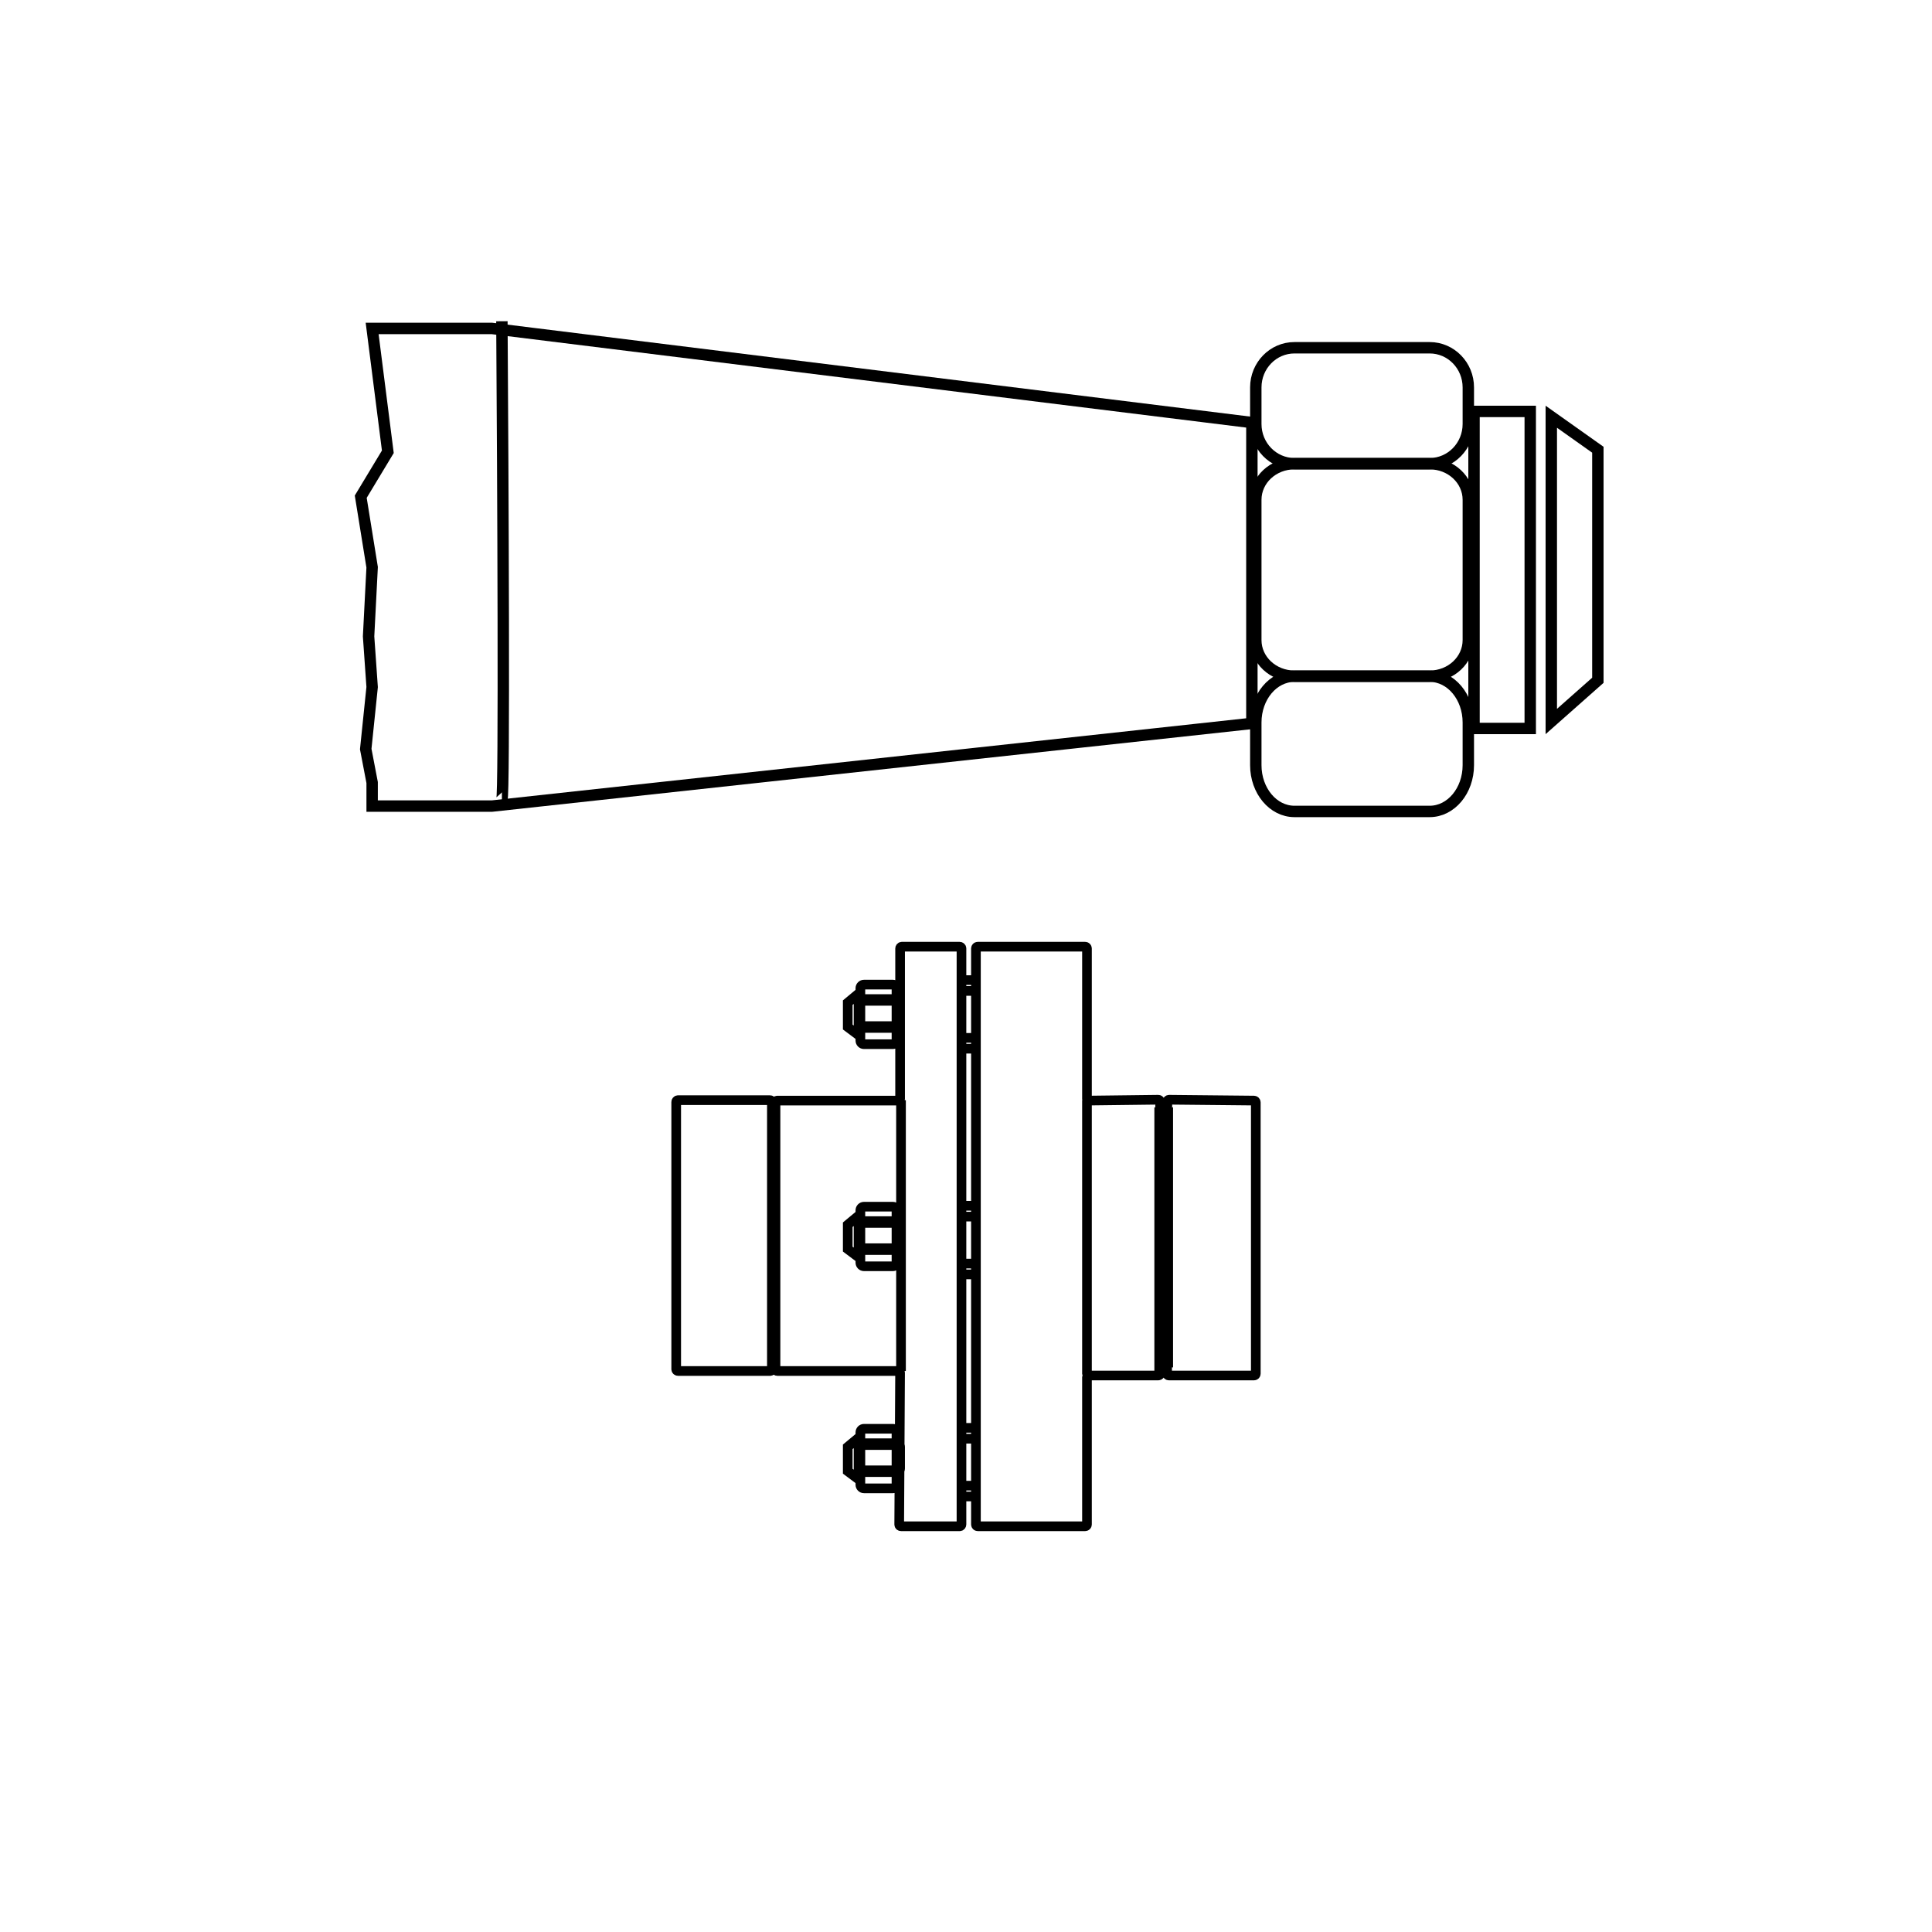 <svg width="100" height="100" viewBox="0 0 100 100" fill="none" xmlns="http://www.w3.org/2000/svg">
<path d="M25.461 41.723H19.262V40.505L18.93 38.771L19.262 35.561L19.078 32.941L19.262 29.362L18.672 25.709L20.074 23.384L19.262 17H25.461L64.797 21.871V37.443L25.461 41.723Z" stroke="black" stroke-width="0.59"/>
<path d="M74 18H67C65.895 18 65 18.919 65 20.053V21.947C65 23.081 65.895 24 67 24H74C75.105 24 76 23.081 76 21.947V20.053C76 18.919 75.105 18 74 18Z" stroke="black" stroke-width="0.59"/>
<path d="M74 35H67C65.895 35 65 36.072 65 37.395V39.605C65 40.928 65.895 42 67 42H74C75.105 42 76 40.928 76 39.605V37.395C76 36.072 75.105 35 74 35Z" stroke="black" stroke-width="0.59"/>
<path d="M74 24H67C65.895 24 65 24.837 65 25.869V33.131C65 34.163 65.895 35 67 35H74C75.105 35 76 34.163 76 33.131V25.869C76 24.837 75.105 24 74 24Z" stroke="black" stroke-width="0.59"/>
<path d="M65.212 21.284L65.027 21.055L64.798 21.24L64.983 21.469L65.212 21.284Z" fill="black"/>
<path d="M64.879 36.996L65.136 37.314L64.906 37.5L64.65 37.182L64.879 36.996Z" fill="black"/>
<path d="M25.978 41.351C26.112 41.351 26.034 24.869 25.978 16.627" stroke="black" stroke-width="0.59"/>
<rect x="76.295" y="21.295" width="2.91" height="16.41" stroke="black" stroke-width="0.59"/>
<path d="M82.705 35.211L80.295 37.345V21.57L82.705 23.278V35.211Z" stroke="black" stroke-width="0.59"/>
<path d="M49.673 53.72H50.608M49.673 54.28H50.608M44.533 76.85V74.14M44.533 76.85C44.533 76.954 44.616 77.037 44.72 77.037H46.215C46.318 77.037 46.402 76.954 46.402 76.85M44.533 76.85V76.29C44.533 76.186 44.616 76.103 44.72 76.103H46.215C46.318 76.103 46.402 76.186 46.402 76.29V76.85M46.402 76.85V74.14M46.402 74.14C46.402 74.037 46.318 73.953 46.215 73.953H44.72C44.616 73.953 44.533 74.037 44.533 74.14M46.402 74.14V74.608C46.402 74.711 46.318 74.794 46.215 74.794H44.72C44.616 74.794 44.533 74.711 44.533 74.608V74.14M44.533 65.355V62.645M44.533 65.355C44.533 65.458 44.616 65.542 44.72 65.542H46.215C46.318 65.542 46.402 65.458 46.402 65.355M44.533 65.355V64.794C44.533 64.691 44.616 64.608 44.72 64.608H46.215C46.318 64.608 46.402 64.691 46.402 64.794V65.355M46.402 65.355V62.645M46.402 62.645C46.402 62.542 46.318 62.458 46.215 62.458H44.72C44.616 62.458 44.533 62.542 44.533 62.645M46.402 62.645V63.112C46.402 63.215 46.318 63.299 46.215 63.299H44.72C44.616 63.299 44.533 63.215 44.533 63.112V62.645M44.533 53.86V51.15M44.533 53.86C44.533 53.963 44.616 54.047 44.72 54.047H46.215C46.318 54.047 46.402 53.963 46.402 53.86M44.533 53.86V53.299C44.533 53.196 44.616 53.112 44.72 53.112H46.215C46.318 53.112 46.402 53.196 46.402 53.299V53.86M46.402 53.86V51.15M46.402 51.15C46.402 51.046 46.318 50.963 46.215 50.963H44.72C44.616 50.963 44.533 51.046 44.533 51.15M46.402 51.15V51.617C46.402 51.72 46.318 51.804 46.215 51.804H44.72C44.616 51.804 44.533 51.72 44.533 51.617V51.15M46.636 56.944L46.636 70.963M56.262 56.944V71.15M60 57.318V71.056M60.467 57.318V70.776M49.766 50.729H50.514M49.766 51.29H50.514M49.673 65.402H50.608M49.673 65.963H50.608M49.766 62.411H50.514M49.766 62.972H50.514M49.673 76.897H50.608M49.673 77.458H50.608M49.766 73.906H50.514M49.766 74.467H50.514M35.093 70.963H39.86C39.911 70.963 39.953 70.921 39.953 70.869V57.037C39.953 56.986 39.911 56.944 39.86 56.944H35.093C35.042 56.944 35 56.986 35 57.037V70.869C35 70.921 35.042 70.963 35.093 70.963ZM46.636 79H49.673C49.724 79 49.766 78.958 49.766 78.906V49.093C49.766 49.042 49.724 49 49.673 49H46.682C46.631 49 46.589 49.042 46.589 49.093V56.874C46.589 56.925 46.547 56.967 46.495 56.967H40.234C40.182 56.967 40.14 57.009 40.14 57.061V70.869C40.14 70.921 40.182 70.963 40.234 70.963H46.495C46.547 70.963 46.589 71.005 46.588 71.057L46.543 78.906C46.542 78.958 46.584 79 46.636 79ZM60.047 70.776V71.103C60.047 71.154 60.005 71.196 59.953 71.196H56.355C56.303 71.196 56.262 71.238 56.262 71.29V78.906C56.262 78.958 56.22 79 56.168 79H50.608C50.556 79 50.514 78.958 50.514 78.906V49.093C50.514 49.042 50.556 49 50.608 49H56.168C56.22 49 56.262 49.042 56.262 49.093V56.873C56.262 56.925 56.304 56.967 56.356 56.966L59.952 56.922C60.004 56.921 60.047 56.963 60.047 57.015V57.271C60.047 57.323 60.089 57.364 60.14 57.364H60.327C60.379 57.364 60.421 57.323 60.421 57.271V57.015C60.421 56.963 60.463 56.921 60.515 56.922L64.907 56.966C64.959 56.967 65 57.009 65 57.06V71.103C65 71.154 64.958 71.196 64.906 71.196H60.502C60.451 71.196 60.409 71.154 60.409 71.103V70.776C60.409 70.724 60.367 70.682 60.315 70.682H60.14C60.089 70.682 60.047 70.724 60.047 70.776ZM44.72 76.196H46.402C46.505 76.196 46.589 76.113 46.589 76.009V74.888C46.589 74.785 46.505 74.701 46.402 74.701H44.72C44.616 74.701 44.533 74.785 44.533 74.888V76.009C44.533 76.113 44.616 76.196 44.72 76.196ZM43.879 74.888L44.439 74.421V76.57L43.879 76.15V74.888ZM44.72 64.701H46.402C46.505 64.701 46.589 64.617 46.589 64.514V63.392C46.589 63.289 46.505 63.206 46.402 63.206H44.72C44.616 63.206 44.533 63.289 44.533 63.392V64.514C44.533 64.617 44.616 64.701 44.72 64.701ZM43.879 63.392L44.439 62.925V65.075L43.879 64.654V63.392ZM44.72 53.206H46.402C46.505 53.206 46.589 53.122 46.589 53.019V51.897C46.589 51.794 46.505 51.71 46.402 51.71H44.72C44.616 51.71 44.533 51.794 44.533 51.897V53.019C44.533 53.122 44.616 53.206 44.72 53.206ZM43.879 51.897L44.439 51.43V53.579L43.879 53.159V51.897Z" stroke="black" stroke-width="0.5"/>
</svg>
